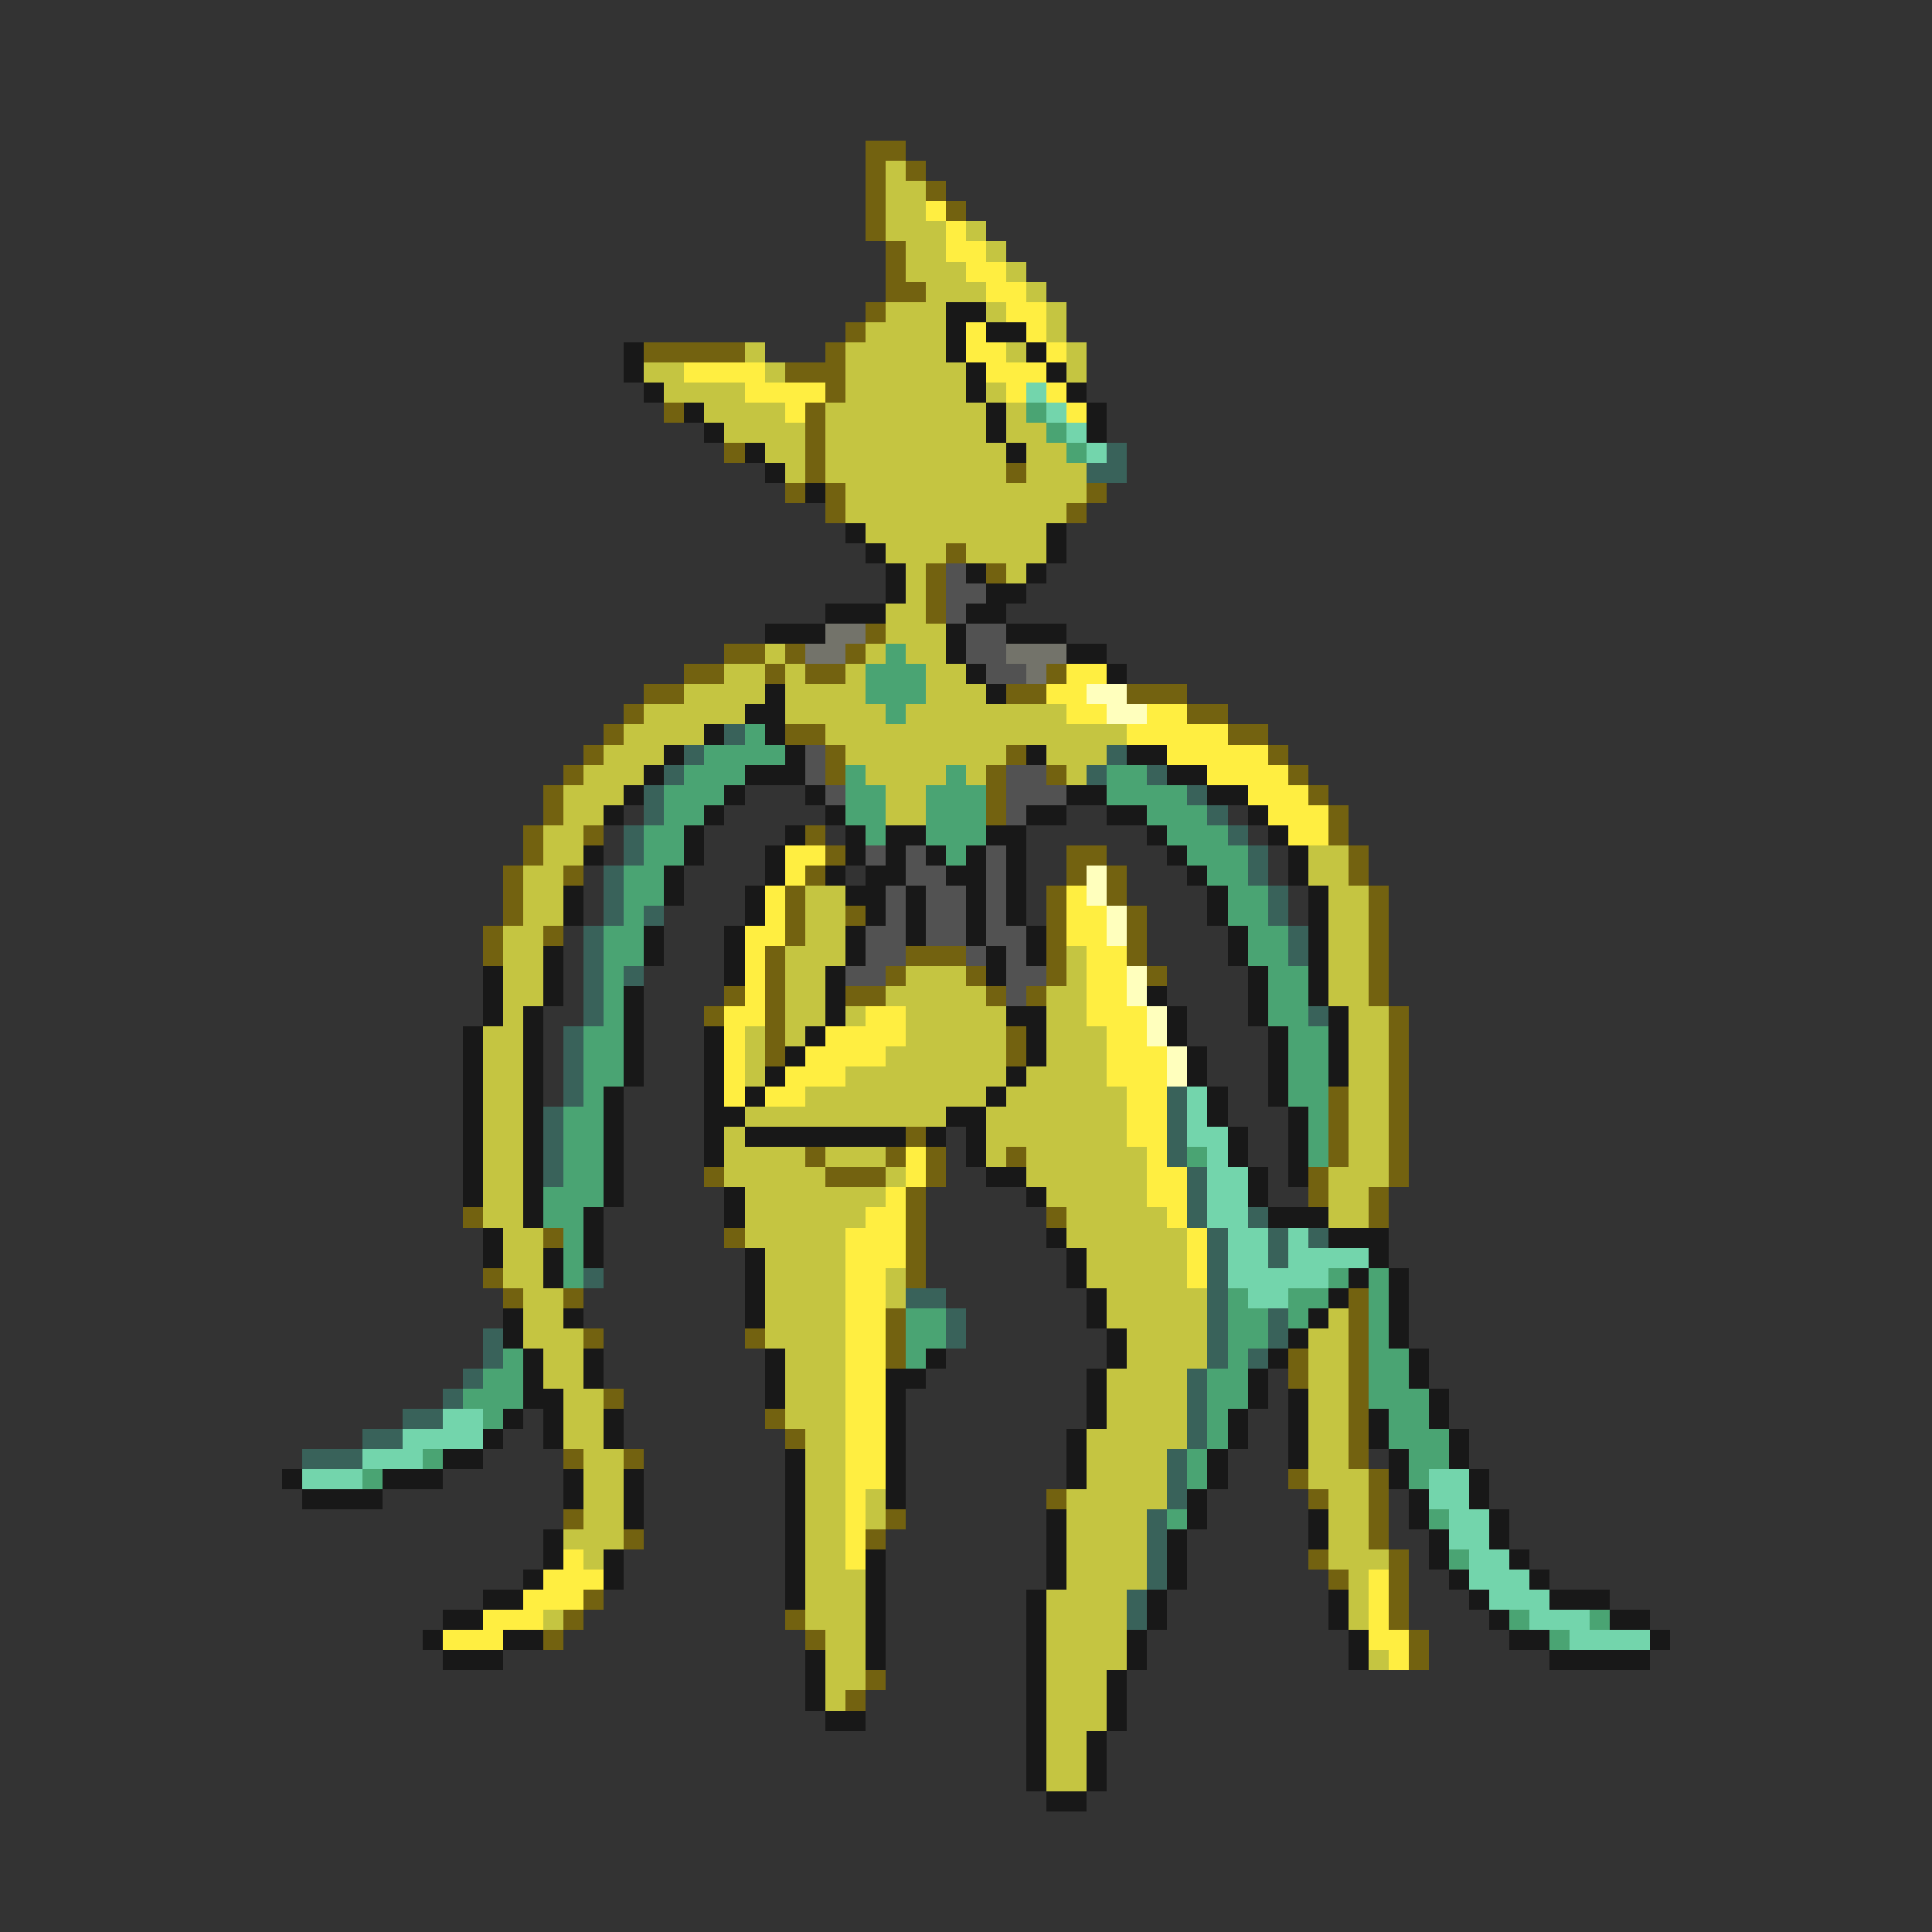 <svg xmlns="http://www.w3.org/2000/svg" viewBox="0 -0.5 96 96" shape-rendering="crispEdges">
<rect x="0" y="-0.5" width="96" height="96" fill="#333333" stroke="none"/>
<path stroke="#736210" d="M43 7h2M43 8h1M45 8h1M43 9h1M46 9h1M43 10h1M47 10h1M43 11h1M44 12h1M44 13h1M44 14h2M43 15h1M42 16h1M32 17h5M41 17h1M39 18h3M41 19h1M33 20h1M40 20h1M40 21h1M36 22h1M40 22h1M40 23h1M50 23h1M39 24h1M41 24h1M54 24h1M41 25h1M53 25h1M47 27h1M46 28h1M49 28h1M46 29h1M46 30h1M43 31h1M36 32h2M39 32h1M42 32h1M34 33h2M38 33h1M40 33h2M52 33h1M32 34h2M50 34h2M56 34h3M31 35h1M59 35h2M30 36h1M39 36h2M61 36h2M29 37h1M41 37h1M50 37h1M63 37h1M28 38h1M41 38h1M49 38h1M52 38h1M64 38h1M27 39h1M49 39h1M65 39h1M27 40h1M49 40h1M66 40h1M26 41h1M29 41h1M40 41h1M66 41h1M26 42h1M41 42h1M53 42h2M67 42h1M25 43h1M28 43h1M40 43h1M53 43h1M55 43h1M67 43h1M25 44h1M39 44h1M52 44h1M55 44h1M68 44h1M25 45h1M39 45h1M42 45h1M52 45h1M56 45h1M68 45h1M24 46h1M27 46h1M39 46h1M52 46h1M56 46h1M68 46h1M24 47h1M38 47h1M45 47h3M52 47h1M56 47h1M68 47h1M38 48h1M44 48h1M48 48h1M52 48h1M57 48h1M68 48h1M36 49h1M38 49h1M42 49h2M49 49h1M51 49h1M68 49h1M35 50h1M38 50h1M69 50h1M38 51h1M50 51h1M69 51h1M38 52h1M50 52h1M69 52h1M69 53h1M66 54h1M69 54h1M66 55h1M69 55h1M45 56h1M66 56h1M69 56h1M40 57h1M44 57h1M46 57h1M50 57h1M66 57h1M69 57h1M35 58h1M41 58h3M46 58h1M65 58h1M69 58h1M45 59h1M65 59h1M68 59h1M23 60h1M45 60h1M52 60h1M68 60h1M27 61h1M36 61h1M45 61h1M45 62h1M24 63h1M45 63h1M25 64h1M28 64h1M67 64h1M44 65h1M67 65h1M29 66h1M37 66h1M44 66h1M67 66h1M44 67h1M64 67h1M67 67h1M64 68h1M67 68h1M30 69h1M67 69h1M38 70h1M67 70h1M39 71h1M67 71h1M28 72h1M31 72h1M67 72h1M64 73h1M68 73h1M52 74h1M65 74h1M68 74h1M28 75h1M44 75h1M68 75h1M31 76h1M43 76h1M68 76h1M65 77h1M69 77h1M66 78h1M69 78h1M29 79h1M69 79h1M28 80h1M39 80h1M69 80h1M27 81h1M40 81h1M70 81h1M70 82h1M43 83h1M42 84h1" />
<path stroke="#c5c541" d="M44 8h1M44 9h2M44 10h2M44 11h3M48 11h1M45 12h2M49 12h1M45 13h3M50 13h1M46 14h3M51 14h1M44 15h3M49 15h1M52 15h1M43 16h4M52 16h1M37 17h1M42 17h5M50 17h1M53 17h1M32 18h2M38 18h1M42 18h6M53 18h1M33 19h4M42 19h6M49 19h1M35 20h4M41 20h8M50 20h1M36 21h4M41 21h8M50 21h2M38 22h2M41 22h9M51 22h2M39 23h1M41 23h9M51 23h3M42 24h12M42 25h11M43 26h9M44 27h3M48 27h4M45 28h1M50 28h1M45 29h1M44 30h2M44 31h3M38 32h1M43 32h1M45 32h2M36 33h2M39 33h1M42 33h1M46 33h2M34 34h4M39 34h4M46 34h3M32 35h5M39 35h5M45 35h8M31 36h4M41 36h15M30 37h3M42 37h8M52 37h3M29 38h3M43 38h4M48 38h1M53 38h1M28 39h3M44 39h2M28 40h2M44 40h2M27 41h2M27 42h2M65 42h2M26 43h2M65 43h2M26 44h2M40 44h2M66 44h2M26 45h2M40 45h2M66 45h2M25 46h2M40 46h2M66 46h2M25 47h2M39 47h3M53 47h1M66 47h2M25 48h2M39 48h2M45 48h3M53 48h1M66 48h2M25 49h2M39 49h2M44 49h5M52 49h2M66 49h2M25 50h1M39 50h2M42 50h1M45 50h5M52 50h2M67 50h2M24 51h2M37 51h1M39 51h1M45 51h5M52 51h3M67 51h2M24 52h2M37 52h1M44 52h6M52 52h3M67 52h2M24 53h2M37 53h1M42 53h8M51 53h4M67 53h2M24 54h2M40 54h9M50 54h6M67 54h2M24 55h2M37 55h10M49 55h7M67 55h2M24 56h2M36 56h1M49 56h7M67 56h2M24 57h2M36 57h4M41 57h3M49 57h1M51 57h6M67 57h2M24 58h2M36 58h5M44 58h1M51 58h6M66 58h3M24 59h2M37 59h7M52 59h5M66 59h2M24 60h2M37 60h6M53 60h5M66 60h2M25 61h2M37 61h5M53 61h6M25 62h2M38 62h4M54 62h5M25 63h2M38 63h4M44 63h1M54 63h5M26 64h2M38 64h4M44 64h1M55 64h5M26 65h2M38 65h4M55 65h5M66 65h1M26 66h3M38 66h4M56 66h4M65 66h2M27 67h2M39 67h3M56 67h4M65 67h2M27 68h2M39 68h3M55 68h4M65 68h2M28 69h2M39 69h3M55 69h4M65 69h2M28 70h2M39 70h3M55 70h4M65 70h2M28 71h2M40 71h2M54 71h5M65 71h2M29 72h2M40 72h2M54 72h4M65 72h2M29 73h2M40 73h2M54 73h4M65 73h3M29 74h2M40 74h2M43 74h1M53 74h5M66 74h2M29 75h2M40 75h2M43 75h1M53 75h4M66 75h2M28 76h3M40 76h2M53 76h4M66 76h2M29 77h1M40 77h2M53 77h4M66 77h3M40 78h3M53 78h4M67 78h1M40 79h3M52 79h4M67 79h1M27 80h1M40 80h3M52 80h4M67 80h1M41 81h2M52 81h4M41 82h2M52 82h4M68 82h1M41 83h2M52 83h3M41 84h1M52 84h3M52 85h3M52 86h2M52 87h2M52 88h2" />
<path stroke="#ffee41" d="M46 10h1M47 11h1M47 12h2M48 13h2M49 14h2M50 15h2M48 16h1M51 16h1M48 17h2M52 17h1M34 18h4M49 18h3M37 19h4M50 19h1M52 19h1M39 20h1M53 20h1M53 33h2M52 34h2M53 35h2M57 35h2M56 36h5M58 37h5M60 38h4M62 39h3M63 40h3M64 41h2M39 42h2M39 43h1M38 44h1M53 44h1M38 45h1M53 45h2M37 46h2M53 46h2M37 47h1M54 47h2M37 48h1M54 48h2M37 49h1M54 49h2M36 50h2M43 50h2M54 50h3M36 51h1M41 51h4M55 51h2M36 52h1M40 52h4M55 52h3M36 53h1M39 53h3M55 53h3M36 54h1M38 54h2M56 54h2M56 55h2M56 56h2M45 57h1M57 57h1M45 58h1M57 58h2M44 59h1M57 59h2M43 60h2M58 60h1M42 61h3M59 61h1M42 62h3M59 62h1M42 63h2M59 63h1M42 64h2M42 65h2M42 66h2M42 67h2M42 68h2M42 69h2M42 70h2M42 71h2M42 72h2M42 73h2M42 74h1M42 75h1M42 76h1M28 77h1M42 77h1M27 78h3M68 78h1M26 79h3M68 79h1M24 80h3M68 80h1M22 81h3M68 81h2M69 82h1" />
<path stroke="#181818" d="M47 15h2M47 16h1M49 16h2M31 17h1M47 17h1M51 17h1M31 18h1M48 18h1M52 18h1M32 19h1M48 19h1M53 19h1M34 20h1M49 20h1M54 20h1M35 21h1M49 21h1M54 21h1M37 22h1M50 22h1M38 23h1M40 24h1M42 26h1M52 26h1M43 27h1M52 27h1M44 28h1M48 28h1M51 28h1M44 29h1M49 29h2M41 30h3M48 30h2M38 31h3M47 31h1M50 31h3M47 32h1M53 32h2M48 33h1M55 33h1M38 34h1M49 34h1M37 35h2M35 36h1M38 36h1M33 37h1M39 37h1M51 37h1M56 37h2M32 38h1M37 38h3M58 38h2M31 39h1M36 39h1M40 39h1M53 39h2M60 39h2M30 40h1M35 40h1M41 40h1M51 40h2M55 40h2M62 40h1M34 41h1M39 41h1M42 41h1M44 41h2M49 41h2M57 41h1M63 41h1M29 42h1M34 42h1M38 42h1M42 42h1M44 42h1M46 42h1M48 42h1M50 42h1M58 42h1M64 42h1M33 43h1M38 43h1M41 43h1M43 43h2M47 43h2M50 43h1M59 43h1M64 43h1M28 44h1M33 44h1M37 44h1M42 44h2M45 44h1M48 44h1M50 44h1M60 44h1M65 44h1M28 45h1M37 45h1M43 45h1M45 45h1M48 45h1M50 45h1M60 45h1M65 45h1M32 46h1M36 46h1M42 46h1M45 46h1M48 46h1M51 46h1M61 46h1M65 46h1M27 47h1M32 47h1M36 47h1M42 47h1M49 47h1M51 47h1M61 47h1M65 47h1M24 48h1M27 48h1M36 48h1M41 48h1M49 48h1M62 48h1M65 48h1M24 49h1M27 49h1M31 49h1M41 49h1M57 49h1M62 49h1M65 49h1M24 50h1M26 50h1M31 50h1M41 50h1M50 50h2M58 50h1M62 50h1M66 50h1M23 51h1M26 51h1M31 51h1M35 51h1M40 51h1M51 51h1M58 51h1M63 51h1M66 51h1M23 52h1M26 52h1M31 52h1M35 52h1M39 52h1M51 52h1M59 52h1M63 52h1M66 52h1M23 53h1M26 53h1M31 53h1M35 53h1M38 53h1M50 53h1M59 53h1M63 53h1M66 53h1M23 54h1M26 54h1M30 54h1M35 54h1M37 54h1M49 54h1M60 54h1M63 54h1M23 55h1M26 55h1M30 55h1M35 55h2M47 55h2M60 55h1M64 55h1M23 56h1M26 56h1M30 56h1M35 56h1M37 56h8M46 56h1M48 56h1M61 56h1M64 56h1M23 57h1M26 57h1M30 57h1M35 57h1M48 57h1M61 57h1M64 57h1M23 58h1M26 58h1M30 58h1M49 58h2M62 58h1M64 58h1M23 59h1M26 59h1M30 59h1M36 59h1M51 59h1M62 59h1M26 60h1M29 60h1M36 60h1M63 60h3M24 61h1M29 61h1M52 61h1M66 61h3M24 62h1M27 62h1M29 62h1M37 62h1M53 62h1M68 62h1M27 63h1M37 63h1M53 63h1M67 63h1M69 63h1M37 64h1M54 64h1M66 64h1M69 64h1M25 65h1M28 65h1M37 65h1M54 65h1M65 65h1M69 65h1M25 66h1M55 66h1M64 66h1M69 66h1M26 67h1M29 67h1M38 67h1M46 67h1M55 67h1M63 67h1M70 67h1M26 68h1M29 68h1M38 68h1M44 68h2M54 68h1M62 68h1M70 68h1M26 69h2M38 69h1M44 69h1M54 69h1M62 69h1M64 69h1M71 69h1M25 70h1M27 70h1M30 70h1M44 70h1M54 70h1M61 70h1M64 70h1M68 70h1M71 70h1M24 71h1M27 71h1M30 71h1M44 71h1M53 71h1M61 71h1M64 71h1M68 71h1M72 71h1M22 72h2M39 72h1M44 72h1M53 72h1M60 72h1M64 72h1M69 72h1M72 72h1M14 73h1M19 73h3M28 73h1M31 73h1M39 73h1M44 73h1M53 73h1M60 73h1M69 73h1M73 73h1M15 74h4M28 74h1M31 74h1M39 74h1M44 74h1M59 74h1M70 74h1M73 74h1M31 75h1M39 75h1M52 75h1M59 75h1M65 75h1M70 75h1M74 75h1M27 76h1M39 76h1M52 76h1M58 76h1M65 76h1M71 76h1M74 76h1M27 77h1M30 77h1M39 77h1M43 77h1M52 77h1M58 77h1M71 77h1M75 77h1M26 78h1M30 78h1M39 78h1M43 78h1M52 78h1M58 78h1M72 78h1M76 78h1M24 79h2M39 79h1M43 79h1M51 79h1M57 79h1M66 79h1M73 79h1M77 79h3M22 80h2M43 80h1M51 80h1M57 80h1M66 80h1M74 80h1M80 80h2M21 81h1M25 81h2M43 81h1M51 81h1M56 81h1M67 81h1M75 81h2M82 81h1M22 82h3M40 82h1M43 82h1M51 82h1M56 82h1M67 82h1M77 82h5M40 83h1M51 83h1M55 83h1M40 84h1M51 84h1M55 84h1M41 85h2M51 85h1M55 85h1M51 86h1M54 86h1M51 87h1M54 87h1M51 88h1M54 88h1M52 89h2" />
<path stroke="#73d5ac" d="M51 19h1M52 20h1M53 21h1M54 22h1M59 54h1M59 55h1M59 56h2M60 57h1M60 58h2M60 59h2M60 60h2M61 61h2M64 61h1M61 62h2M64 62h4M61 63h5M62 64h2M22 70h2M20 71h4M18 72h3M15 73h3M71 73h2M71 74h2M72 75h2M72 76h2M73 77h2M73 78h3M74 79h3M76 80h3M78 81h4" />
<path stroke="#4aa473" d="M51 20h1M52 21h1M53 22h1M44 32h1M43 33h3M43 34h3M44 35h1M37 36h1M35 37h4M34 38h3M42 38h1M47 38h1M55 38h2M33 39h3M42 39h2M46 39h3M55 39h4M33 40h2M42 40h2M46 40h3M57 40h3M32 41h2M43 41h1M46 41h3M58 41h3M32 42h2M47 42h1M59 42h3M31 43h2M60 43h2M31 44h2M61 44h2M31 45h1M61 45h2M30 46h2M62 46h2M30 47h2M62 47h2M30 48h1M63 48h2M30 49h1M63 49h2M30 50h1M63 50h2M29 51h2M64 51h2M29 52h2M64 52h2M29 53h2M64 53h2M29 54h1M64 54h2M28 55h2M65 55h1M28 56h2M65 56h1M28 57h2M59 57h1M65 57h1M28 58h2M27 59h3M27 60h2M28 61h1M28 62h1M28 63h1M66 63h1M68 63h1M61 64h1M64 64h2M68 64h1M45 65h2M61 65h2M64 65h1M68 65h1M45 66h2M61 66h2M68 66h1M25 67h1M45 67h1M61 67h1M68 67h2M24 68h2M60 68h2M68 68h2M23 69h3M60 69h2M68 69h3M24 70h1M60 70h1M69 70h2M60 71h1M69 71h3M21 72h1M59 72h1M70 72h2M18 73h1M59 73h1M70 73h1M58 75h1M71 75h1M72 77h1M75 80h1M79 80h1M77 81h1" />
<path stroke="#39625a" d="M55 22h1M54 23h2M36 36h1M34 37h1M55 37h1M33 38h1M54 38h1M57 38h1M32 39h1M59 39h1M32 40h1M60 40h1M31 41h1M61 41h1M31 42h1M62 42h1M30 43h1M62 43h1M30 44h1M63 44h1M30 45h1M32 45h1M63 45h1M29 46h1M64 46h1M29 47h1M64 47h1M29 48h1M31 48h1M29 49h1M29 50h1M65 50h1M28 51h1M28 52h1M28 53h1M28 54h1M58 54h1M27 55h1M58 55h1M27 56h1M58 56h1M27 57h1M58 57h1M27 58h1M59 58h1M59 59h1M59 60h1M62 60h1M60 61h1M63 61h1M65 61h1M60 62h1M63 62h1M29 63h1M60 63h1M45 64h2M60 64h1M47 65h1M60 65h1M63 65h1M24 66h1M47 66h1M60 66h1M63 66h1M24 67h1M60 67h1M62 67h1M23 68h1M59 68h1M22 69h1M59 69h1M20 70h2M59 70h1M18 71h2M59 71h1M15 72h3M58 72h1M58 73h1M58 74h1M57 75h1M57 76h1M57 77h1M57 78h1M56 79h1M56 80h1" />
<path stroke="#525252" d="M47 28h1M47 29h2M47 30h1M48 31h2M48 32h2M49 33h2M40 37h1M40 38h1M50 38h2M41 39h1M50 39h3M50 40h1M43 42h1M45 42h1M49 42h1M45 43h2M49 43h1M44 44h1M46 44h2M49 44h1M44 45h1M46 45h2M49 45h1M43 46h2M46 46h2M49 46h2M43 47h2M48 47h1M50 47h1M42 48h2M50 48h2M50 49h1" />
<path stroke="#73736a" d="M41 31h2M40 32h2M50 32h3M51 33h1" />
<path stroke="#ffffbd" d="M54 34h2M55 35h2M54 43h1M54 44h1M55 45h1M55 46h1M56 48h1M56 49h1M57 50h1M57 51h1M58 52h1M58 53h1" />
</svg>